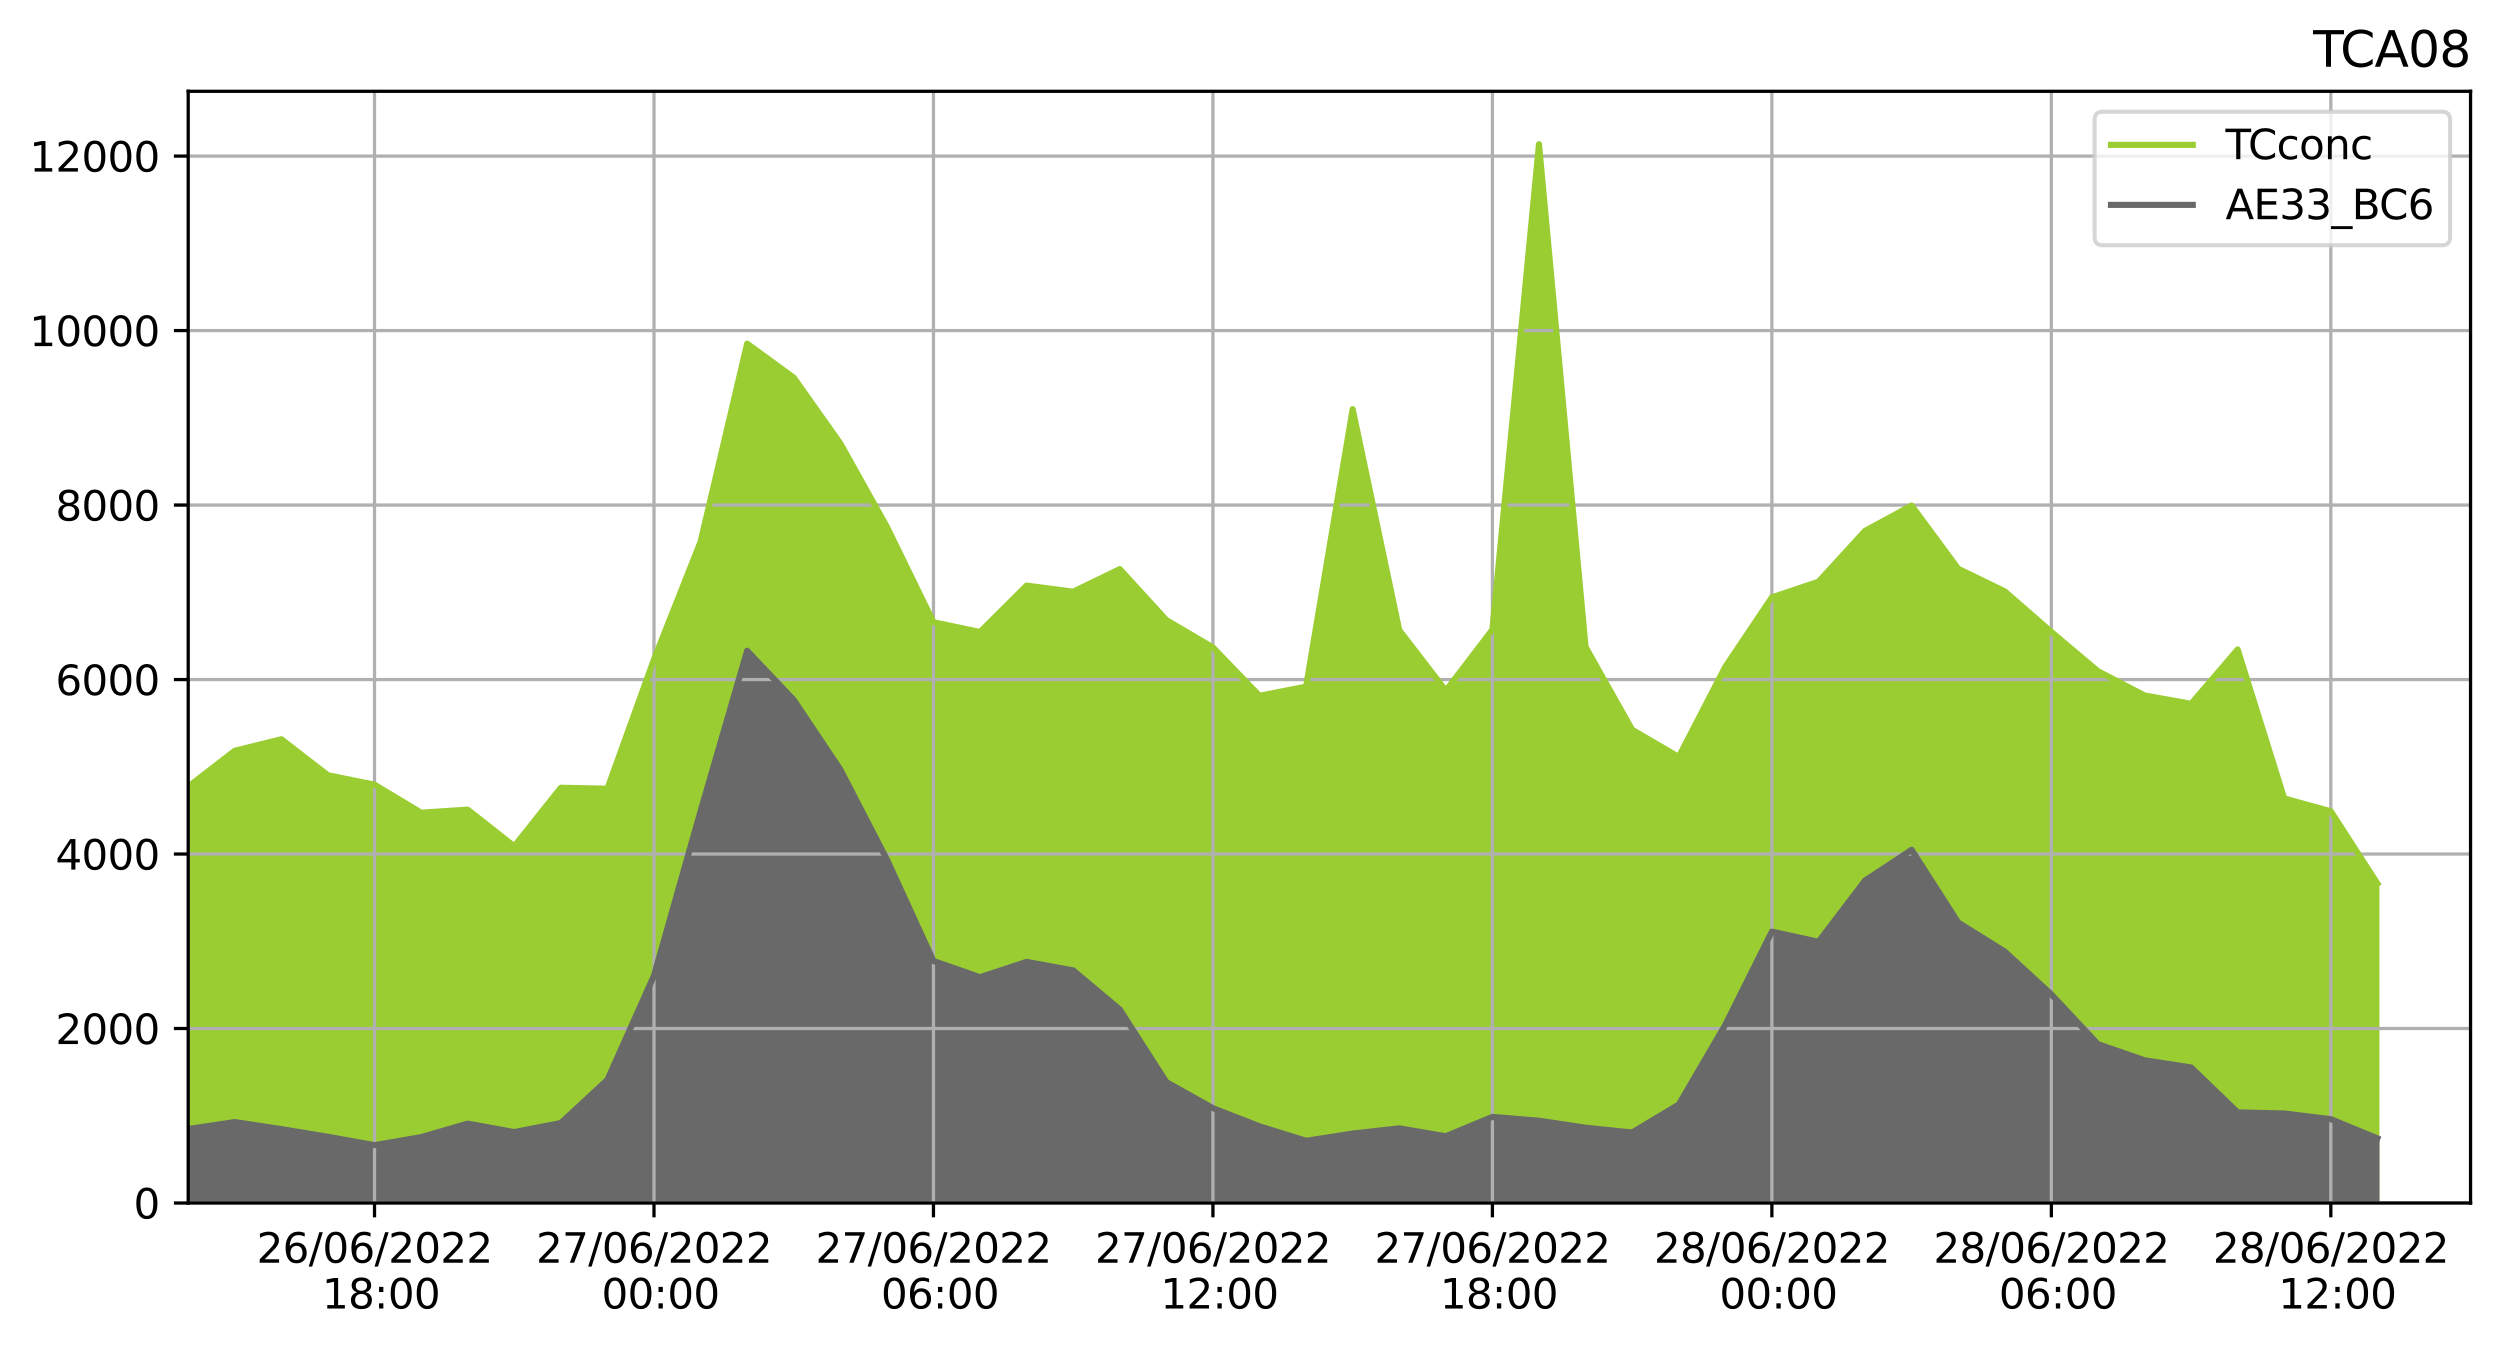 <?xml version="1.0" encoding="utf-8" standalone="no"?>
<!DOCTYPE svg PUBLIC "-//W3C//DTD SVG 1.1//EN"
  "http://www.w3.org/Graphics/SVG/1.1/DTD/svg11.dtd">
<svg xmlns:xlink="http://www.w3.org/1999/xlink" width="611.212pt" height="329.194pt" viewBox="0 0 611.212 329.194" xmlns="http://www.w3.org/2000/svg" version="1.1">
 <defs>
  <style type="text/css">*{stroke-linejoin: round; stroke-linecap: butt}</style>
 </defs>
 <g id="figure_1">
  <g id="patch_1">
   <path d="M 0 329.194 
L 611.212 329.194 
L 611.212 0 
L 0 0 
z
" style="fill: #ffffff"/>
  </g>
  <g id="axes_1">
   <g id="patch_2">
    <path d="M 46.013 294.118 
L 604.013 294.118 
L 604.013 22.318 
L 46.013 22.318 
z
" style="fill: #ffffff"/>
   </g>
   <g id="PolyCollection_1">
    <defs>
     <path id="m19438552d0" d="M 46.013 -35.076 
L 46.013 -136.861 
L 57.4 -145.649 
L 68.788 -148.465 
L 80.176 -139.655 
L 91.564 -137.352 
L 102.951 -130.505 
L 114.339 -131.252 
L 125.727 -122.293 
L 137.115 -136.605 
L 148.502 -136.371 
L 159.89 -167.981 
L 171.278 -196.734 
L 182.666 -245.173 
L 194.053 -236.876 
L 205.441 -220.794 
L 216.829 -200.402 
L 228.217 -177.068 
L 239.604 -174.679 
L 250.992 -186.026 
L 262.38 -184.533 
L 273.768 -190.057 
L 285.155 -177.601 
L 296.543 -170.903 
L 307.931 -159.087 
L 319.319 -161.326 
L 330.706 -229.155 
L 342.094 -175.127 
L 353.482 -160.345 
L 364.87 -175.255 
L 376.257 -293.933 
L 387.645 -171.031 
L 399.033 -150.79 
L 410.421 -144.135 
L 421.808 -166.168 
L 433.196 -183.147 
L 444.584 -186.965 
L 455.972 -199.4 
L 467.359 -205.585 
L 478.747 -190.143 
L 490.135 -184.618 
L 501.523 -174.7 
L 512.91 -165.102 
L 524.298 -159.172 
L 535.686 -157.124 
L 547.074 -170.413 
L 558.461 -133.982 
L 569.849 -130.846 
L 581.237 -113.185 
L 581.237 -35.076 
L 581.237 -35.076 
L 569.849 -35.076 
L 558.461 -35.076 
L 547.074 -35.076 
L 535.686 -35.076 
L 524.298 -35.076 
L 512.91 -35.076 
L 501.523 -35.076 
L 490.135 -35.076 
L 478.747 -35.076 
L 467.359 -35.076 
L 455.972 -35.076 
L 444.584 -35.076 
L 433.196 -35.076 
L 421.808 -35.076 
L 410.421 -35.076 
L 399.033 -35.076 
L 387.645 -35.076 
L 376.257 -35.076 
L 364.87 -35.076 
L 353.482 -35.076 
L 342.094 -35.076 
L 330.706 -35.076 
L 319.319 -35.076 
L 307.931 -35.076 
L 296.543 -35.076 
L 285.155 -35.076 
L 273.768 -35.076 
L 262.38 -35.076 
L 250.992 -35.076 
L 239.604 -35.076 
L 228.217 -35.076 
L 216.829 -35.076 
L 205.441 -35.076 
L 194.053 -35.076 
L 182.666 -35.076 
L 171.278 -35.076 
L 159.89 -35.076 
L 148.502 -35.076 
L 137.115 -35.076 
L 125.727 -35.076 
L 114.339 -35.076 
L 102.951 -35.076 
L 91.564 -35.076 
L 80.176 -35.076 
L 68.788 -35.076 
L 57.4 -35.076 
L 46.013 -35.076 
z
" style="stroke: #9acd32"/>
    </defs>
    <g clip-path="url(#p1874ddda8d)">
     <use xlink:href="#m19438552d0" x="0" y="329.194" style="fill: #9acd32; stroke: #9acd32"/>
    </g>
   </g>
   <g id="PolyCollection_2">
    <defs>
     <path id="me133e2ca00" d="M 46.013 -35.076 
L 46.013 -53.164 
L 57.4 -54.87 
L 68.788 -53.142 
L 80.176 -51.265 
L 91.564 -49.218 
L 102.951 -51.18 
L 114.339 -54.486 
L 125.727 -52.417 
L 137.115 -54.635 
L 148.502 -65.193 
L 159.89 -90.661 
L 171.278 -130.868 
L 182.666 -170.093 
L 194.053 -158.084 
L 205.441 -141.063 
L 216.829 -119.072 
L 228.217 -94.245 
L 239.604 -90.277 
L 250.992 -94.031 
L 262.38 -91.941 
L 273.768 -82.385 
L 285.155 -64.639 
L 296.543 -58.261 
L 307.931 -53.825 
L 319.319 -50.284 
L 330.706 -52.054 
L 342.094 -53.334 
L 353.482 -51.393 
L 364.87 -56.128 
L 376.257 -55.19 
L 387.645 -53.483 
L 399.033 -52.31 
L 410.421 -59.136 
L 421.808 -78.631 
L 433.196 -101.433 
L 444.584 -98.937 
L 455.972 -113.91 
L 467.359 -121.419 
L 478.747 -103.651 
L 490.135 -96.548 
L 501.523 -86.075 
L 512.91 -73.917 
L 524.298 -69.971 
L 535.686 -68.222 
L 547.074 -57.237 
L 558.461 -56.96 
L 569.849 -55.574 
L 581.237 -50.881 
L 581.237 -35.076 
L 581.237 -35.076 
L 569.849 -35.076 
L 558.461 -35.076 
L 547.074 -35.076 
L 535.686 -35.076 
L 524.298 -35.076 
L 512.91 -35.076 
L 501.523 -35.076 
L 490.135 -35.076 
L 478.747 -35.076 
L 467.359 -35.076 
L 455.972 -35.076 
L 444.584 -35.076 
L 433.196 -35.076 
L 421.808 -35.076 
L 410.421 -35.076 
L 399.033 -35.076 
L 387.645 -35.076 
L 376.257 -35.076 
L 364.87 -35.076 
L 353.482 -35.076 
L 342.094 -35.076 
L 330.706 -35.076 
L 319.319 -35.076 
L 307.931 -35.076 
L 296.543 -35.076 
L 285.155 -35.076 
L 273.768 -35.076 
L 262.38 -35.076 
L 250.992 -35.076 
L 239.604 -35.076 
L 228.217 -35.076 
L 216.829 -35.076 
L 205.441 -35.076 
L 194.053 -35.076 
L 182.666 -35.076 
L 171.278 -35.076 
L 159.89 -35.076 
L 148.502 -35.076 
L 137.115 -35.076 
L 125.727 -35.076 
L 114.339 -35.076 
L 102.951 -35.076 
L 91.564 -35.076 
L 80.176 -35.076 
L 68.788 -35.076 
L 57.4 -35.076 
L 46.013 -35.076 
z
" style="stroke: #696969"/>
    </defs>
    <g clip-path="url(#p1874ddda8d)">
     <use xlink:href="#me133e2ca00" x="0" y="329.194" style="fill: #696969; stroke: #696969"/>
    </g>
   </g>
   <g id="matplotlib.axis_1">
    <g id="xtick_1">
     <g id="line2d_1">
      <path d="M 91.564 294.118 
L 91.564 22.318 
" clip-path="url(#p1874ddda8d)" style="fill: none; stroke: #b0b0b0; stroke-width: 0.8; stroke-linecap: square"/>
     </g>
     <g id="line2d_2">
      <defs>
       <path id="m8e64345423" d="M 0 0 
L 0 3.5 
" style="stroke: #000000; stroke-width: 0.8"/>
      </defs>
      <g>
       <use xlink:href="#m8e64345423" x="91.564" y="294.118" style="stroke: #000000; stroke-width: 0.8"/>
      </g>
     </g>
     <g id="text_1">
      <!-- 26/06/2022 -->
      <g transform="translate(62.745 308.717)scale(0.1 -0.1)">
       <defs>
        <path id="DejaVuSans-32" d="M 1228 531 
L 3431 531 
L 3431 0 
L 469 0 
L 469 531 
Q 828 903 1448 1529 
Q 2069 2156 2228 2338 
Q 2531 2678 2651 2914 
Q 2772 3150 2772 3378 
Q 2772 3750 2511 3984 
Q 2250 4219 1831 4219 
Q 1534 4219 1204 4116 
Q 875 4013 500 3803 
L 500 4441 
Q 881 4594 1212 4672 
Q 1544 4750 1819 4750 
Q 2544 4750 2975 4387 
Q 3406 4025 3406 3419 
Q 3406 3131 3298 2873 
Q 3191 2616 2906 2266 
Q 2828 2175 2409 1742 
Q 1991 1309 1228 531 
z
" transform="scale(0.016)"/>
        <path id="DejaVuSans-36" d="M 2113 2584 
Q 1688 2584 1439 2293 
Q 1191 2003 1191 1497 
Q 1191 994 1439 701 
Q 1688 409 2113 409 
Q 2538 409 2786 701 
Q 3034 994 3034 1497 
Q 3034 2003 2786 2293 
Q 2538 2584 2113 2584 
z
M 3366 4563 
L 3366 3988 
Q 3128 4100 2886 4159 
Q 2644 4219 2406 4219 
Q 1781 4219 1451 3797 
Q 1122 3375 1075 2522 
Q 1259 2794 1537 2939 
Q 1816 3084 2150 3084 
Q 2853 3084 3261 2657 
Q 3669 2231 3669 1497 
Q 3669 778 3244 343 
Q 2819 -91 2113 -91 
Q 1303 -91 875 529 
Q 447 1150 447 2328 
Q 447 3434 972 4092 
Q 1497 4750 2381 4750 
Q 2619 4750 2861 4703 
Q 3103 4656 3366 4563 
z
" transform="scale(0.016)"/>
        <path id="DejaVuSans-2f" d="M 1625 4666 
L 2156 4666 
L 531 -594 
L 0 -594 
L 1625 4666 
z
" transform="scale(0.016)"/>
        <path id="DejaVuSans-30" d="M 2034 4250 
Q 1547 4250 1301 3770 
Q 1056 3291 1056 2328 
Q 1056 1369 1301 889 
Q 1547 409 2034 409 
Q 2525 409 2770 889 
Q 3016 1369 3016 2328 
Q 3016 3291 2770 3770 
Q 2525 4250 2034 4250 
z
M 2034 4750 
Q 2819 4750 3233 4129 
Q 3647 3509 3647 2328 
Q 3647 1150 3233 529 
Q 2819 -91 2034 -91 
Q 1250 -91 836 529 
Q 422 1150 422 2328 
Q 422 3509 836 4129 
Q 1250 4750 2034 4750 
z
" transform="scale(0.016)"/>
       </defs>
       <use xlink:href="#DejaVuSans-32"/>
       <use xlink:href="#DejaVuSans-36" x="63.623"/>
       <use xlink:href="#DejaVuSans-2f" x="127.246"/>
       <use xlink:href="#DejaVuSans-30" x="160.938"/>
       <use xlink:href="#DejaVuSans-36" x="224.561"/>
       <use xlink:href="#DejaVuSans-2f" x="288.184"/>
       <use xlink:href="#DejaVuSans-32" x="321.875"/>
       <use xlink:href="#DejaVuSans-30" x="385.498"/>
       <use xlink:href="#DejaVuSans-32" x="449.121"/>
       <use xlink:href="#DejaVuSans-32" x="512.744"/>
      </g>
      <!--  18:00 -->
      <g transform="translate(75.565 319.914)scale(0.1 -0.1)">
       <defs>
        <path id="DejaVuSans-20" transform="scale(0.016)"/>
        <path id="DejaVuSans-31" d="M 794 531 
L 1825 531 
L 1825 4091 
L 703 3866 
L 703 4441 
L 1819 4666 
L 2450 4666 
L 2450 531 
L 3481 531 
L 3481 0 
L 794 0 
L 794 531 
z
" transform="scale(0.016)"/>
        <path id="DejaVuSans-38" d="M 2034 2216 
Q 1584 2216 1326 1975 
Q 1069 1734 1069 1313 
Q 1069 891 1326 650 
Q 1584 409 2034 409 
Q 2484 409 2743 651 
Q 3003 894 3003 1313 
Q 3003 1734 2745 1975 
Q 2488 2216 2034 2216 
z
M 1403 2484 
Q 997 2584 770 2862 
Q 544 3141 544 3541 
Q 544 4100 942 4425 
Q 1341 4750 2034 4750 
Q 2731 4750 3128 4425 
Q 3525 4100 3525 3541 
Q 3525 3141 3298 2862 
Q 3072 2584 2669 2484 
Q 3125 2378 3379 2068 
Q 3634 1759 3634 1313 
Q 3634 634 3220 271 
Q 2806 -91 2034 -91 
Q 1263 -91 848 271 
Q 434 634 434 1313 
Q 434 1759 690 2068 
Q 947 2378 1403 2484 
z
M 1172 3481 
Q 1172 3119 1398 2916 
Q 1625 2713 2034 2713 
Q 2441 2713 2670 2916 
Q 2900 3119 2900 3481 
Q 2900 3844 2670 4047 
Q 2441 4250 2034 4250 
Q 1625 4250 1398 4047 
Q 1172 3844 1172 3481 
z
" transform="scale(0.016)"/>
        <path id="DejaVuSans-3a" d="M 750 794 
L 1409 794 
L 1409 0 
L 750 0 
L 750 794 
z
M 750 3309 
L 1409 3309 
L 1409 2516 
L 750 2516 
L 750 3309 
z
" transform="scale(0.016)"/>
       </defs>
       <use xlink:href="#DejaVuSans-20"/>
       <use xlink:href="#DejaVuSans-31" x="31.787"/>
       <use xlink:href="#DejaVuSans-38" x="95.41"/>
       <use xlink:href="#DejaVuSans-3a" x="159.033"/>
       <use xlink:href="#DejaVuSans-30" x="192.725"/>
       <use xlink:href="#DejaVuSans-30" x="256.348"/>
      </g>
     </g>
    </g>
    <g id="xtick_2">
     <g id="line2d_3">
      <path d="M 159.89 294.118 
L 159.89 22.318 
" clip-path="url(#p1874ddda8d)" style="fill: none; stroke: #b0b0b0; stroke-width: 0.8; stroke-linecap: square"/>
     </g>
     <g id="line2d_4">
      <g>
       <use xlink:href="#m8e64345423" x="159.89" y="294.118" style="stroke: #000000; stroke-width: 0.8"/>
      </g>
     </g>
     <g id="text_2">
      <!-- 27/06/2022 -->
      <g transform="translate(131.071 308.717)scale(0.1 -0.1)">
       <defs>
        <path id="DejaVuSans-37" d="M 525 4666 
L 3525 4666 
L 3525 4397 
L 1831 0 
L 1172 0 
L 2766 4134 
L 525 4134 
L 525 4666 
z
" transform="scale(0.016)"/>
       </defs>
       <use xlink:href="#DejaVuSans-32"/>
       <use xlink:href="#DejaVuSans-37" x="63.623"/>
       <use xlink:href="#DejaVuSans-2f" x="127.246"/>
       <use xlink:href="#DejaVuSans-30" x="160.938"/>
       <use xlink:href="#DejaVuSans-36" x="224.561"/>
       <use xlink:href="#DejaVuSans-2f" x="288.184"/>
       <use xlink:href="#DejaVuSans-32" x="321.875"/>
       <use xlink:href="#DejaVuSans-30" x="385.498"/>
       <use xlink:href="#DejaVuSans-32" x="449.121"/>
       <use xlink:href="#DejaVuSans-32" x="512.744"/>
      </g>
      <!--  00:00 -->
      <g transform="translate(143.892 319.914)scale(0.1 -0.1)">
       <use xlink:href="#DejaVuSans-20"/>
       <use xlink:href="#DejaVuSans-30" x="31.787"/>
       <use xlink:href="#DejaVuSans-30" x="95.41"/>
       <use xlink:href="#DejaVuSans-3a" x="159.033"/>
       <use xlink:href="#DejaVuSans-30" x="192.725"/>
       <use xlink:href="#DejaVuSans-30" x="256.348"/>
      </g>
     </g>
    </g>
    <g id="xtick_3">
     <g id="line2d_5">
      <path d="M 228.217 294.118 
L 228.217 22.318 
" clip-path="url(#p1874ddda8d)" style="fill: none; stroke: #b0b0b0; stroke-width: 0.8; stroke-linecap: square"/>
     </g>
     <g id="line2d_6">
      <g>
       <use xlink:href="#m8e64345423" x="228.217" y="294.118" style="stroke: #000000; stroke-width: 0.8"/>
      </g>
     </g>
     <g id="text_3">
      <!-- 27/06/2022 -->
      <g transform="translate(199.398 308.717)scale(0.1 -0.1)">
       <use xlink:href="#DejaVuSans-32"/>
       <use xlink:href="#DejaVuSans-37" x="63.623"/>
       <use xlink:href="#DejaVuSans-2f" x="127.246"/>
       <use xlink:href="#DejaVuSans-30" x="160.938"/>
       <use xlink:href="#DejaVuSans-36" x="224.561"/>
       <use xlink:href="#DejaVuSans-2f" x="288.184"/>
       <use xlink:href="#DejaVuSans-32" x="321.875"/>
       <use xlink:href="#DejaVuSans-30" x="385.498"/>
       <use xlink:href="#DejaVuSans-32" x="449.121"/>
       <use xlink:href="#DejaVuSans-32" x="512.744"/>
      </g>
      <!--  06:00 -->
      <g transform="translate(212.218 319.914)scale(0.1 -0.1)">
       <use xlink:href="#DejaVuSans-20"/>
       <use xlink:href="#DejaVuSans-30" x="31.787"/>
       <use xlink:href="#DejaVuSans-36" x="95.41"/>
       <use xlink:href="#DejaVuSans-3a" x="159.033"/>
       <use xlink:href="#DejaVuSans-30" x="192.725"/>
       <use xlink:href="#DejaVuSans-30" x="256.348"/>
      </g>
     </g>
    </g>
    <g id="xtick_4">
     <g id="line2d_7">
      <path d="M 296.543 294.118 
L 296.543 22.318 
" clip-path="url(#p1874ddda8d)" style="fill: none; stroke: #b0b0b0; stroke-width: 0.8; stroke-linecap: square"/>
     </g>
     <g id="line2d_8">
      <g>
       <use xlink:href="#m8e64345423" x="296.543" y="294.118" style="stroke: #000000; stroke-width: 0.8"/>
      </g>
     </g>
     <g id="text_4">
      <!-- 27/06/2022 -->
      <g transform="translate(267.724 308.717)scale(0.1 -0.1)">
       <use xlink:href="#DejaVuSans-32"/>
       <use xlink:href="#DejaVuSans-37" x="63.623"/>
       <use xlink:href="#DejaVuSans-2f" x="127.246"/>
       <use xlink:href="#DejaVuSans-30" x="160.938"/>
       <use xlink:href="#DejaVuSans-36" x="224.561"/>
       <use xlink:href="#DejaVuSans-2f" x="288.184"/>
       <use xlink:href="#DejaVuSans-32" x="321.875"/>
       <use xlink:href="#DejaVuSans-30" x="385.498"/>
       <use xlink:href="#DejaVuSans-32" x="449.121"/>
       <use xlink:href="#DejaVuSans-32" x="512.744"/>
      </g>
      <!--  12:00 -->
      <g transform="translate(280.545 319.914)scale(0.1 -0.1)">
       <use xlink:href="#DejaVuSans-20"/>
       <use xlink:href="#DejaVuSans-31" x="31.787"/>
       <use xlink:href="#DejaVuSans-32" x="95.41"/>
       <use xlink:href="#DejaVuSans-3a" x="159.033"/>
       <use xlink:href="#DejaVuSans-30" x="192.725"/>
       <use xlink:href="#DejaVuSans-30" x="256.348"/>
      </g>
     </g>
    </g>
    <g id="xtick_5">
     <g id="line2d_9">
      <path d="M 364.87 294.118 
L 364.87 22.318 
" clip-path="url(#p1874ddda8d)" style="fill: none; stroke: #b0b0b0; stroke-width: 0.8; stroke-linecap: square"/>
     </g>
     <g id="line2d_10">
      <g>
       <use xlink:href="#m8e64345423" x="364.87" y="294.118" style="stroke: #000000; stroke-width: 0.8"/>
      </g>
     </g>
     <g id="text_5">
      <!-- 27/06/2022 -->
      <g transform="translate(336.051 308.717)scale(0.1 -0.1)">
       <use xlink:href="#DejaVuSans-32"/>
       <use xlink:href="#DejaVuSans-37" x="63.623"/>
       <use xlink:href="#DejaVuSans-2f" x="127.246"/>
       <use xlink:href="#DejaVuSans-30" x="160.938"/>
       <use xlink:href="#DejaVuSans-36" x="224.561"/>
       <use xlink:href="#DejaVuSans-2f" x="288.184"/>
       <use xlink:href="#DejaVuSans-32" x="321.875"/>
       <use xlink:href="#DejaVuSans-30" x="385.498"/>
       <use xlink:href="#DejaVuSans-32" x="449.121"/>
       <use xlink:href="#DejaVuSans-32" x="512.744"/>
      </g>
      <!--  18:00 -->
      <g transform="translate(348.871 319.914)scale(0.1 -0.1)">
       <use xlink:href="#DejaVuSans-20"/>
       <use xlink:href="#DejaVuSans-31" x="31.787"/>
       <use xlink:href="#DejaVuSans-38" x="95.41"/>
       <use xlink:href="#DejaVuSans-3a" x="159.033"/>
       <use xlink:href="#DejaVuSans-30" x="192.725"/>
       <use xlink:href="#DejaVuSans-30" x="256.348"/>
      </g>
     </g>
    </g>
    <g id="xtick_6">
     <g id="line2d_11">
      <path d="M 433.196 294.118 
L 433.196 22.318 
" clip-path="url(#p1874ddda8d)" style="fill: none; stroke: #b0b0b0; stroke-width: 0.8; stroke-linecap: square"/>
     </g>
     <g id="line2d_12">
      <g>
       <use xlink:href="#m8e64345423" x="433.196" y="294.118" style="stroke: #000000; stroke-width: 0.8"/>
      </g>
     </g>
     <g id="text_6">
      <!-- 28/06/2022 -->
      <g transform="translate(404.377 308.717)scale(0.1 -0.1)">
       <use xlink:href="#DejaVuSans-32"/>
       <use xlink:href="#DejaVuSans-38" x="63.623"/>
       <use xlink:href="#DejaVuSans-2f" x="127.246"/>
       <use xlink:href="#DejaVuSans-30" x="160.938"/>
       <use xlink:href="#DejaVuSans-36" x="224.561"/>
       <use xlink:href="#DejaVuSans-2f" x="288.184"/>
       <use xlink:href="#DejaVuSans-32" x="321.875"/>
       <use xlink:href="#DejaVuSans-30" x="385.498"/>
       <use xlink:href="#DejaVuSans-32" x="449.121"/>
       <use xlink:href="#DejaVuSans-32" x="512.744"/>
      </g>
      <!--  00:00 -->
      <g transform="translate(417.198 319.914)scale(0.1 -0.1)">
       <use xlink:href="#DejaVuSans-20"/>
       <use xlink:href="#DejaVuSans-30" x="31.787"/>
       <use xlink:href="#DejaVuSans-30" x="95.41"/>
       <use xlink:href="#DejaVuSans-3a" x="159.033"/>
       <use xlink:href="#DejaVuSans-30" x="192.725"/>
       <use xlink:href="#DejaVuSans-30" x="256.348"/>
      </g>
     </g>
    </g>
    <g id="xtick_7">
     <g id="line2d_13">
      <path d="M 501.523 294.118 
L 501.523 22.318 
" clip-path="url(#p1874ddda8d)" style="fill: none; stroke: #b0b0b0; stroke-width: 0.8; stroke-linecap: square"/>
     </g>
     <g id="line2d_14">
      <g>
       <use xlink:href="#m8e64345423" x="501.523" y="294.118" style="stroke: #000000; stroke-width: 0.8"/>
      </g>
     </g>
     <g id="text_7">
      <!-- 28/06/2022 -->
      <g transform="translate(472.704 308.717)scale(0.1 -0.1)">
       <use xlink:href="#DejaVuSans-32"/>
       <use xlink:href="#DejaVuSans-38" x="63.623"/>
       <use xlink:href="#DejaVuSans-2f" x="127.246"/>
       <use xlink:href="#DejaVuSans-30" x="160.938"/>
       <use xlink:href="#DejaVuSans-36" x="224.561"/>
       <use xlink:href="#DejaVuSans-2f" x="288.184"/>
       <use xlink:href="#DejaVuSans-32" x="321.875"/>
       <use xlink:href="#DejaVuSans-30" x="385.498"/>
       <use xlink:href="#DejaVuSans-32" x="449.121"/>
       <use xlink:href="#DejaVuSans-32" x="512.744"/>
      </g>
      <!--  06:00 -->
      <g transform="translate(485.524 319.914)scale(0.1 -0.1)">
       <use xlink:href="#DejaVuSans-20"/>
       <use xlink:href="#DejaVuSans-30" x="31.787"/>
       <use xlink:href="#DejaVuSans-36" x="95.41"/>
       <use xlink:href="#DejaVuSans-3a" x="159.033"/>
       <use xlink:href="#DejaVuSans-30" x="192.725"/>
       <use xlink:href="#DejaVuSans-30" x="256.348"/>
      </g>
     </g>
    </g>
    <g id="xtick_8">
     <g id="line2d_15">
      <path d="M 569.849 294.118 
L 569.849 22.318 
" clip-path="url(#p1874ddda8d)" style="fill: none; stroke: #b0b0b0; stroke-width: 0.8; stroke-linecap: square"/>
     </g>
     <g id="line2d_16">
      <g>
       <use xlink:href="#m8e64345423" x="569.849" y="294.118" style="stroke: #000000; stroke-width: 0.8"/>
      </g>
     </g>
     <g id="text_8">
      <!-- 28/06/2022 -->
      <g transform="translate(541.03 308.717)scale(0.1 -0.1)">
       <use xlink:href="#DejaVuSans-32"/>
       <use xlink:href="#DejaVuSans-38" x="63.623"/>
       <use xlink:href="#DejaVuSans-2f" x="127.246"/>
       <use xlink:href="#DejaVuSans-30" x="160.938"/>
       <use xlink:href="#DejaVuSans-36" x="224.561"/>
       <use xlink:href="#DejaVuSans-2f" x="288.184"/>
       <use xlink:href="#DejaVuSans-32" x="321.875"/>
       <use xlink:href="#DejaVuSans-30" x="385.498"/>
       <use xlink:href="#DejaVuSans-32" x="449.121"/>
       <use xlink:href="#DejaVuSans-32" x="512.744"/>
      </g>
      <!--  12:00 -->
      <g transform="translate(553.851 319.914)scale(0.1 -0.1)">
       <use xlink:href="#DejaVuSans-20"/>
       <use xlink:href="#DejaVuSans-31" x="31.787"/>
       <use xlink:href="#DejaVuSans-32" x="95.41"/>
       <use xlink:href="#DejaVuSans-3a" x="159.033"/>
       <use xlink:href="#DejaVuSans-30" x="192.725"/>
       <use xlink:href="#DejaVuSans-30" x="256.348"/>
      </g>
     </g>
    </g>
   </g>
   <g id="matplotlib.axis_2">
    <g id="ytick_1">
     <g id="line2d_17">
      <path d="M 46.013 294.118 
L 604.013 294.118 
" clip-path="url(#p1874ddda8d)" style="fill: none; stroke: #b0b0b0; stroke-width: 0.8; stroke-linecap: square"/>
     </g>
     <g id="line2d_18">
      <defs>
       <path id="mc151f59d69" d="M 0 0 
L -3.5 0 
" style="stroke: #000000; stroke-width: 0.8"/>
      </defs>
      <g>
       <use xlink:href="#mc151f59d69" x="46.013" y="294.118" style="stroke: #000000; stroke-width: 0.8"/>
      </g>
     </g>
     <g id="text_9">
      <!-- 0 -->
      <g transform="translate(32.65 297.917)scale(0.1 -0.1)">
       <use xlink:href="#DejaVuSans-30"/>
      </g>
     </g>
    </g>
    <g id="ytick_2">
     <g id="line2d_19">
      <path d="M 46.013 251.459 
L 604.013 251.459 
" clip-path="url(#p1874ddda8d)" style="fill: none; stroke: #b0b0b0; stroke-width: 0.8; stroke-linecap: square"/>
     </g>
     <g id="line2d_20">
      <g>
       <use xlink:href="#mc151f59d69" x="46.013" y="251.459" style="stroke: #000000; stroke-width: 0.8"/>
      </g>
     </g>
     <g id="text_10">
      <!-- 2000 -->
      <g transform="translate(13.562 255.258)scale(0.1 -0.1)">
       <use xlink:href="#DejaVuSans-32"/>
       <use xlink:href="#DejaVuSans-30" x="63.623"/>
       <use xlink:href="#DejaVuSans-30" x="127.246"/>
       <use xlink:href="#DejaVuSans-30" x="190.869"/>
      </g>
     </g>
    </g>
    <g id="ytick_3">
     <g id="line2d_21">
      <path d="M 46.013 208.799 
L 604.013 208.799 
" clip-path="url(#p1874ddda8d)" style="fill: none; stroke: #b0b0b0; stroke-width: 0.8; stroke-linecap: square"/>
     </g>
     <g id="line2d_22">
      <g>
       <use xlink:href="#mc151f59d69" x="46.013" y="208.799" style="stroke: #000000; stroke-width: 0.8"/>
      </g>
     </g>
     <g id="text_11">
      <!-- 4000 -->
      <g transform="translate(13.562 212.599)scale(0.1 -0.1)">
       <defs>
        <path id="DejaVuSans-34" d="M 2419 4116 
L 825 1625 
L 2419 1625 
L 2419 4116 
z
M 2253 4666 
L 3047 4666 
L 3047 1625 
L 3713 1625 
L 3713 1100 
L 3047 1100 
L 3047 0 
L 2419 0 
L 2419 1100 
L 313 1100 
L 313 1709 
L 2253 4666 
z
" transform="scale(0.016)"/>
       </defs>
       <use xlink:href="#DejaVuSans-34"/>
       <use xlink:href="#DejaVuSans-30" x="63.623"/>
       <use xlink:href="#DejaVuSans-30" x="127.246"/>
       <use xlink:href="#DejaVuSans-30" x="190.869"/>
      </g>
     </g>
    </g>
    <g id="ytick_4">
     <g id="line2d_23">
      <path d="M 46.013 166.14 
L 604.013 166.14 
" clip-path="url(#p1874ddda8d)" style="fill: none; stroke: #b0b0b0; stroke-width: 0.8; stroke-linecap: square"/>
     </g>
     <g id="line2d_24">
      <g>
       <use xlink:href="#mc151f59d69" x="46.013" y="166.14" style="stroke: #000000; stroke-width: 0.8"/>
      </g>
     </g>
     <g id="text_12">
      <!-- 6000 -->
      <g transform="translate(13.562 169.939)scale(0.1 -0.1)">
       <use xlink:href="#DejaVuSans-36"/>
       <use xlink:href="#DejaVuSans-30" x="63.623"/>
       <use xlink:href="#DejaVuSans-30" x="127.246"/>
       <use xlink:href="#DejaVuSans-30" x="190.869"/>
      </g>
     </g>
    </g>
    <g id="ytick_5">
     <g id="line2d_25">
      <path d="M 46.013 123.481 
L 604.013 123.481 
" clip-path="url(#p1874ddda8d)" style="fill: none; stroke: #b0b0b0; stroke-width: 0.8; stroke-linecap: square"/>
     </g>
     <g id="line2d_26">
      <g>
       <use xlink:href="#mc151f59d69" x="46.013" y="123.481" style="stroke: #000000; stroke-width: 0.8"/>
      </g>
     </g>
     <g id="text_13">
      <!-- 8000 -->
      <g transform="translate(13.562 127.28)scale(0.1 -0.1)">
       <use xlink:href="#DejaVuSans-38"/>
       <use xlink:href="#DejaVuSans-30" x="63.623"/>
       <use xlink:href="#DejaVuSans-30" x="127.246"/>
       <use xlink:href="#DejaVuSans-30" x="190.869"/>
      </g>
     </g>
    </g>
    <g id="ytick_6">
     <g id="line2d_27">
      <path d="M 46.013 80.821 
L 604.013 80.821 
" clip-path="url(#p1874ddda8d)" style="fill: none; stroke: #b0b0b0; stroke-width: 0.8; stroke-linecap: square"/>
     </g>
     <g id="line2d_28">
      <g>
       <use xlink:href="#mc151f59d69" x="46.013" y="80.821" style="stroke: #000000; stroke-width: 0.8"/>
      </g>
     </g>
     <g id="text_14">
      <!-- 10000 -->
      <g transform="translate(7.2 84.62)scale(0.1 -0.1)">
       <use xlink:href="#DejaVuSans-31"/>
       <use xlink:href="#DejaVuSans-30" x="63.623"/>
       <use xlink:href="#DejaVuSans-30" x="127.246"/>
       <use xlink:href="#DejaVuSans-30" x="190.869"/>
       <use xlink:href="#DejaVuSans-30" x="254.492"/>
      </g>
     </g>
    </g>
    <g id="ytick_7">
     <g id="line2d_29">
      <path d="M 46.013 38.162 
L 604.013 38.162 
" clip-path="url(#p1874ddda8d)" style="fill: none; stroke: #b0b0b0; stroke-width: 0.8; stroke-linecap: square"/>
     </g>
     <g id="line2d_30">
      <g>
       <use xlink:href="#mc151f59d69" x="46.013" y="38.162" style="stroke: #000000; stroke-width: 0.8"/>
      </g>
     </g>
     <g id="text_15">
      <!-- 12000 -->
      <g transform="translate(7.2 41.961)scale(0.1 -0.1)">
       <use xlink:href="#DejaVuSans-31"/>
       <use xlink:href="#DejaVuSans-32" x="63.623"/>
       <use xlink:href="#DejaVuSans-30" x="127.246"/>
       <use xlink:href="#DejaVuSans-30" x="190.869"/>
       <use xlink:href="#DejaVuSans-30" x="254.492"/>
      </g>
     </g>
    </g>
   </g>
   <g id="line2d_31">
    <path d="M 46.013 192.333 
L 57.4 183.545 
L 68.788 180.729 
L 80.176 189.539 
L 91.564 191.842 
L 102.951 198.689 
L 114.339 197.943 
L 125.727 206.901 
L 137.115 192.589 
L 148.502 192.823 
L 159.89 161.213 
L 171.278 132.46 
L 182.666 84.021 
L 194.053 92.318 
L 205.441 108.4 
L 216.829 128.792 
L 228.217 152.126 
L 239.604 154.515 
L 250.992 143.168 
L 262.38 144.661 
L 273.768 139.137 
L 285.155 151.593 
L 296.543 158.291 
L 307.931 170.107 
L 319.319 167.868 
L 330.706 100.039 
L 342.094 154.067 
L 353.482 168.849 
L 364.87 153.939 
L 376.257 35.261 
L 387.645 158.163 
L 399.033 178.405 
L 410.421 185.059 
L 421.808 163.026 
L 433.196 146.047 
L 444.584 142.229 
L 455.972 129.794 
L 467.359 123.609 
L 478.747 139.051 
L 490.135 144.576 
L 501.523 154.494 
L 512.91 164.092 
L 524.298 170.022 
L 535.686 172.07 
L 547.074 158.781 
L 558.461 195.212 
L 569.849 198.348 
L 581.237 216.009 
" clip-path="url(#p1874ddda8d)" style="fill: none; stroke: #9acd32; stroke-width: 1.5; stroke-linecap: square"/>
   </g>
   <g id="line2d_32">
    <path d="M 46.013 276.031 
L 57.4 274.324 
L 68.788 276.052 
L 80.176 277.929 
L 91.564 279.977 
L 102.951 278.014 
L 114.339 274.708 
L 125.727 276.777 
L 137.115 274.559 
L 148.502 264.001 
L 159.89 238.533 
L 171.278 198.326 
L 182.666 159.101 
L 194.053 171.11 
L 205.441 188.131 
L 216.829 210.122 
L 228.217 234.95 
L 239.604 238.917 
L 250.992 235.163 
L 262.38 237.253 
L 273.768 246.809 
L 285.155 264.555 
L 296.543 270.933 
L 307.931 275.369 
L 319.319 278.91 
L 330.706 277.14 
L 342.094 275.86 
L 353.482 277.801 
L 364.87 273.066 
L 376.257 274.004 
L 387.645 275.711 
L 399.033 276.884 
L 410.421 270.058 
L 421.808 250.563 
L 433.196 227.761 
L 444.584 230.257 
L 455.972 215.284 
L 467.359 207.776 
L 478.747 225.543 
L 490.135 232.646 
L 501.523 243.119 
L 512.91 255.277 
L 524.298 259.223 
L 535.686 260.972 
L 547.074 271.957 
L 558.461 272.234 
L 569.849 273.62 
L 581.237 278.313 
" clip-path="url(#p1874ddda8d)" style="fill: none; stroke: #696969; stroke-width: 1.5; stroke-linecap: square"/>
   </g>
   <g id="patch_3">
    <path d="M 46.013 294.118 
L 46.013 22.318 
" style="fill: none; stroke: #000000; stroke-width: 0.8; stroke-linejoin: miter; stroke-linecap: square"/>
   </g>
   <g id="patch_4">
    <path d="M 604.013 294.118 
L 604.013 22.318 
" style="fill: none; stroke: #000000; stroke-width: 0.8; stroke-linejoin: miter; stroke-linecap: square"/>
   </g>
   <g id="patch_5">
    <path d="M 46.013 294.118 
L 604.013 294.118 
" style="fill: none; stroke: #000000; stroke-width: 0.8; stroke-linejoin: miter; stroke-linecap: square"/>
   </g>
   <g id="patch_6">
    <path d="M 46.013 22.318 
L 604.013 22.318 
" style="fill: none; stroke: #000000; stroke-width: 0.8; stroke-linejoin: miter; stroke-linecap: square"/>
   </g>
   <g id="text_16">
    <!-- TCA08 -->
    <g transform="translate(565.53 16.318)scale(0.12 -0.12)">
     <defs>
      <path id="DejaVuSans-54" d="M -19 4666 
L 3928 4666 
L 3928 4134 
L 2272 4134 
L 2272 0 
L 1638 0 
L 1638 4134 
L -19 4134 
L -19 4666 
z
" transform="scale(0.016)"/>
      <path id="DejaVuSans-43" d="M 4122 4306 
L 4122 3641 
Q 3803 3938 3442 4084 
Q 3081 4231 2675 4231 
Q 1875 4231 1450 3742 
Q 1025 3253 1025 2328 
Q 1025 1406 1450 917 
Q 1875 428 2675 428 
Q 3081 428 3442 575 
Q 3803 722 4122 1019 
L 4122 359 
Q 3791 134 3420 21 
Q 3050 -91 2638 -91 
Q 1578 -91 968 557 
Q 359 1206 359 2328 
Q 359 3453 968 4101 
Q 1578 4750 2638 4750 
Q 3056 4750 3426 4639 
Q 3797 4528 4122 4306 
z
" transform="scale(0.016)"/>
      <path id="DejaVuSans-41" d="M 2188 4044 
L 1331 1722 
L 3047 1722 
L 2188 4044 
z
M 1831 4666 
L 2547 4666 
L 4325 0 
L 3669 0 
L 3244 1197 
L 1141 1197 
L 716 0 
L 50 0 
L 1831 4666 
z
" transform="scale(0.016)"/>
     </defs>
     <use xlink:href="#DejaVuSans-54"/>
     <use xlink:href="#DejaVuSans-43" x="55.209"/>
     <use xlink:href="#DejaVuSans-41" x="125.033"/>
     <use xlink:href="#DejaVuSans-30" x="193.441"/>
     <use xlink:href="#DejaVuSans-38" x="257.064"/>
    </g>
   </g>
   <g id="legend_1">
    <g id="patch_7">
     <path d="M 514.097 59.953 
L 597.013 59.953 
Q 599.013 59.953 599.013 57.953 
L 599.013 29.318 
Q 599.013 27.318 597.013 27.318 
L 514.097 27.318 
Q 512.097 27.318 512.097 29.318 
L 512.097 57.953 
Q 512.097 59.953 514.097 59.953 
z
" style="fill: #ffffff; opacity: 0.8; stroke: #cccccc; stroke-linejoin: miter"/>
    </g>
    <g id="line2d_33">
     <path d="M 516.097 35.417 
L 526.097 35.417 
L 536.097 35.417 
" style="fill: none; stroke: #9acd32; stroke-width: 1.5; stroke-linecap: square"/>
    </g>
    <g id="text_17">
     <!-- TCconc -->
     <g transform="translate(544.097 38.917)scale(0.1 -0.1)">
      <defs>
       <path id="DejaVuSans-63" d="M 3122 3366 
L 3122 2828 
Q 2878 2963 2633 3030 
Q 2388 3097 2138 3097 
Q 1578 3097 1268 2742 
Q 959 2388 959 1747 
Q 959 1106 1268 751 
Q 1578 397 2138 397 
Q 2388 397 2633 464 
Q 2878 531 3122 666 
L 3122 134 
Q 2881 22 2623 -34 
Q 2366 -91 2075 -91 
Q 1284 -91 818 406 
Q 353 903 353 1747 
Q 353 2603 823 3093 
Q 1294 3584 2113 3584 
Q 2378 3584 2631 3529 
Q 2884 3475 3122 3366 
z
" transform="scale(0.016)"/>
       <path id="DejaVuSans-6f" d="M 1959 3097 
Q 1497 3097 1228 2736 
Q 959 2375 959 1747 
Q 959 1119 1226 758 
Q 1494 397 1959 397 
Q 2419 397 2687 759 
Q 2956 1122 2956 1747 
Q 2956 2369 2687 2733 
Q 2419 3097 1959 3097 
z
M 1959 3584 
Q 2709 3584 3137 3096 
Q 3566 2609 3566 1747 
Q 3566 888 3137 398 
Q 2709 -91 1959 -91 
Q 1206 -91 779 398 
Q 353 888 353 1747 
Q 353 2609 779 3096 
Q 1206 3584 1959 3584 
z
" transform="scale(0.016)"/>
       <path id="DejaVuSans-6e" d="M 3513 2113 
L 3513 0 
L 2938 0 
L 2938 2094 
Q 2938 2591 2744 2837 
Q 2550 3084 2163 3084 
Q 1697 3084 1428 2787 
Q 1159 2491 1159 1978 
L 1159 0 
L 581 0 
L 581 3500 
L 1159 3500 
L 1159 2956 
Q 1366 3272 1645 3428 
Q 1925 3584 2291 3584 
Q 2894 3584 3203 3211 
Q 3513 2838 3513 2113 
z
" transform="scale(0.016)"/>
      </defs>
      <use xlink:href="#DejaVuSans-54"/>
      <use xlink:href="#DejaVuSans-43" x="55.209"/>
      <use xlink:href="#DejaVuSans-63" x="125.033"/>
      <use xlink:href="#DejaVuSans-6f" x="180.014"/>
      <use xlink:href="#DejaVuSans-6e" x="241.195"/>
      <use xlink:href="#DejaVuSans-63" x="304.574"/>
     </g>
    </g>
    <g id="line2d_34">
     <path d="M 516.097 50.095 
L 526.097 50.095 
L 536.097 50.095 
" style="fill: none; stroke: #696969; stroke-width: 1.5; stroke-linecap: square"/>
    </g>
    <g id="text_18">
     <!-- AE33_BC6 -->
     <g transform="translate(544.097 53.595)scale(0.1 -0.1)">
      <defs>
       <path id="DejaVuSans-45" d="M 628 4666 
L 3578 4666 
L 3578 4134 
L 1259 4134 
L 1259 2753 
L 3481 2753 
L 3481 2222 
L 1259 2222 
L 1259 531 
L 3634 531 
L 3634 0 
L 628 0 
L 628 4666 
z
" transform="scale(0.016)"/>
       <path id="DejaVuSans-33" d="M 2597 2516 
Q 3050 2419 3304 2112 
Q 3559 1806 3559 1356 
Q 3559 666 3084 287 
Q 2609 -91 1734 -91 
Q 1441 -91 1130 -33 
Q 819 25 488 141 
L 488 750 
Q 750 597 1062 519 
Q 1375 441 1716 441 
Q 2309 441 2620 675 
Q 2931 909 2931 1356 
Q 2931 1769 2642 2001 
Q 2353 2234 1838 2234 
L 1294 2234 
L 1294 2753 
L 1863 2753 
Q 2328 2753 2575 2939 
Q 2822 3125 2822 3475 
Q 2822 3834 2567 4026 
Q 2313 4219 1838 4219 
Q 1578 4219 1281 4162 
Q 984 4106 628 3988 
L 628 4550 
Q 988 4650 1302 4700 
Q 1616 4750 1894 4750 
Q 2613 4750 3031 4423 
Q 3450 4097 3450 3541 
Q 3450 3153 3228 2886 
Q 3006 2619 2597 2516 
z
" transform="scale(0.016)"/>
       <path id="DejaVuSans-5f" d="M 3263 -1063 
L 3263 -1509 
L -63 -1509 
L -63 -1063 
L 3263 -1063 
z
" transform="scale(0.016)"/>
       <path id="DejaVuSans-42" d="M 1259 2228 
L 1259 519 
L 2272 519 
Q 2781 519 3026 730 
Q 3272 941 3272 1375 
Q 3272 1813 3026 2020 
Q 2781 2228 2272 2228 
L 1259 2228 
z
M 1259 4147 
L 1259 2741 
L 2194 2741 
Q 2656 2741 2882 2914 
Q 3109 3088 3109 3444 
Q 3109 3797 2882 3972 
Q 2656 4147 2194 4147 
L 1259 4147 
z
M 628 4666 
L 2241 4666 
Q 2963 4666 3353 4366 
Q 3744 4066 3744 3513 
Q 3744 3084 3544 2831 
Q 3344 2578 2956 2516 
Q 3422 2416 3680 2098 
Q 3938 1781 3938 1306 
Q 3938 681 3513 340 
Q 3088 0 2303 0 
L 628 0 
L 628 4666 
z
" transform="scale(0.016)"/>
      </defs>
      <use xlink:href="#DejaVuSans-41"/>
      <use xlink:href="#DejaVuSans-45" x="68.408"/>
      <use xlink:href="#DejaVuSans-33" x="131.592"/>
      <use xlink:href="#DejaVuSans-33" x="195.215"/>
      <use xlink:href="#DejaVuSans-5f" x="258.838"/>
      <use xlink:href="#DejaVuSans-42" x="308.838"/>
      <use xlink:href="#DejaVuSans-43" x="375.691"/>
      <use xlink:href="#DejaVuSans-36" x="445.516"/>
     </g>
    </g>
   </g>
  </g>
 </g>
 <defs>
  <clipPath id="p1874ddda8d">
   <rect x="46.013" y="22.318" width="558" height="271.8"/>
  </clipPath>
 </defs>
</svg>
